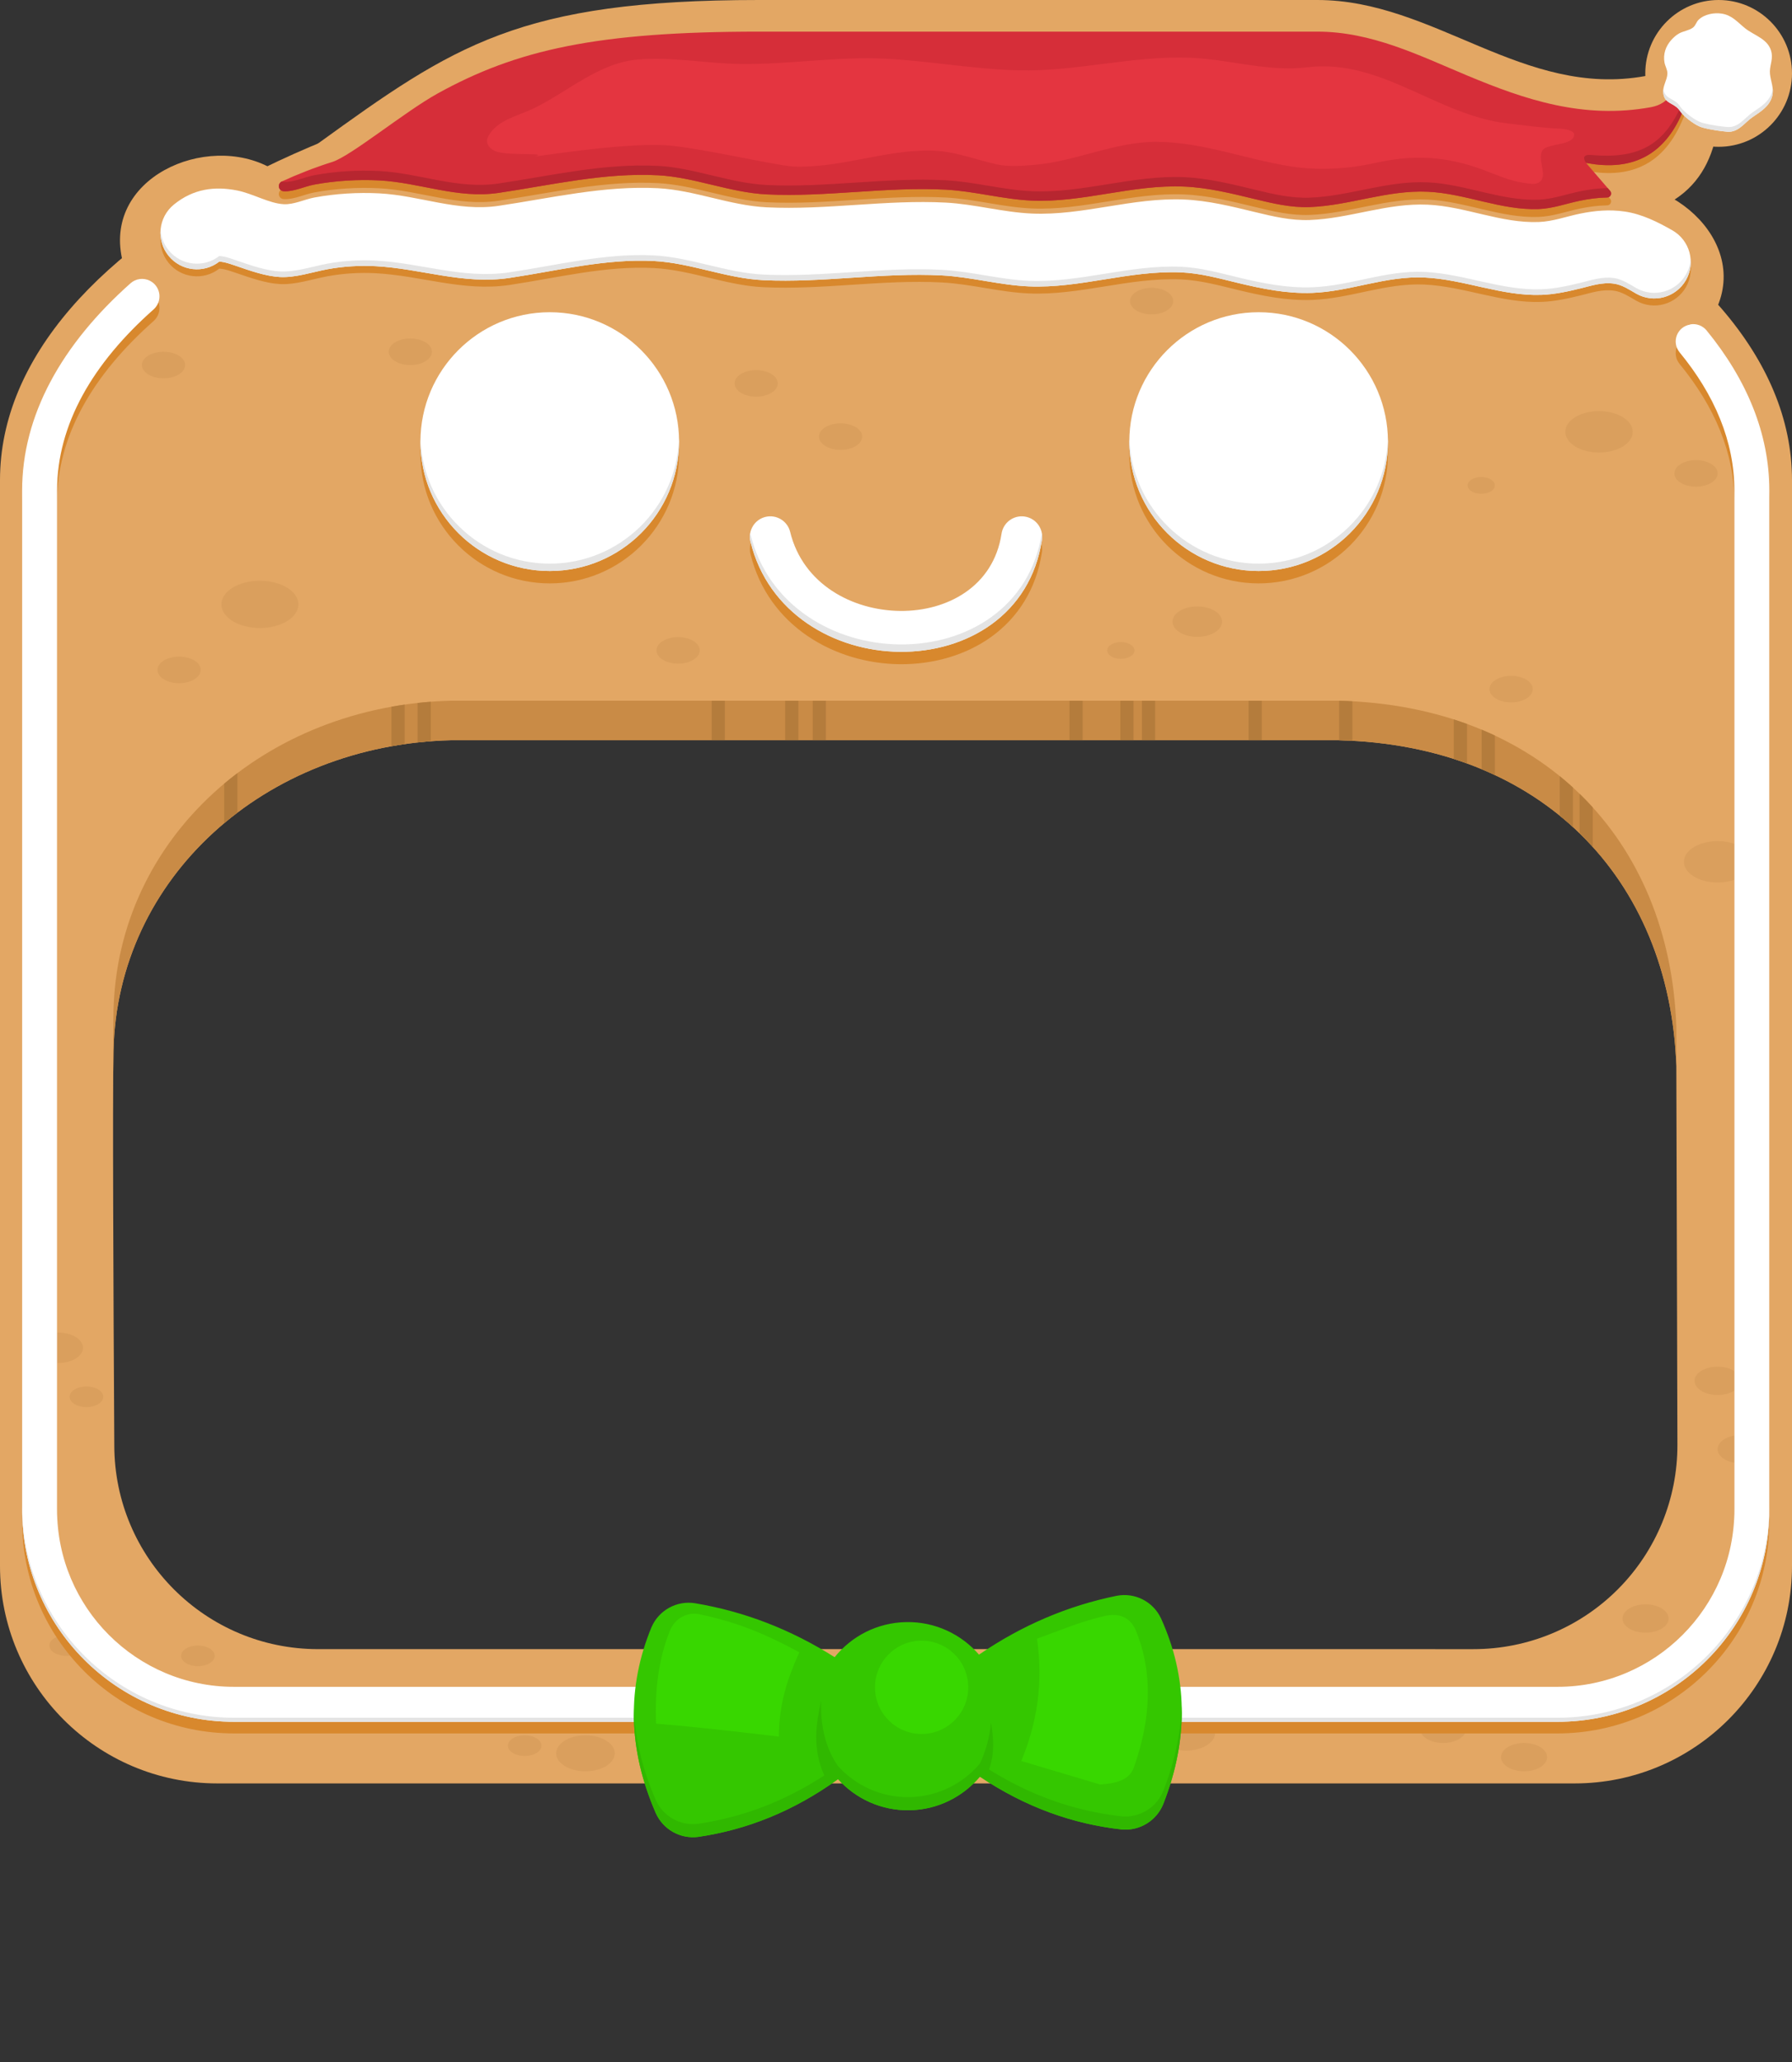 <?xml version="1.0" encoding="UTF-8" standalone="no"?>
<!DOCTYPE svg PUBLIC "-//W3C//DTD SVG 1.1//EN" "http://www.w3.org/Graphics/SVG/1.1/DTD/svg11.dtd">
<svg width="100%" height="100%" viewBox="0 0 300 345" version="1.1" xmlns="http://www.w3.org/2000/svg" xmlns:xlink="http://www.w3.org/1999/xlink" xml:space="preserve" xmlns:serif="http://www.serif.com/" style="fill-rule:evenodd;clip-rule:evenodd;stroke-linejoin:round;stroke-miterlimit:2;">
    <rect x="0" y="0" width="300" height="345" fill="#333333" stroke="none"/>
    <g id="Cookie-2" serif:id="Cookie 2">
        <g id="Cookie">
            <g>
                <g>
                    <path d="M0,262.01L0,80.311C0,39.634 67.213,6.609 150,6.609C232.787,6.609 300,39.634 300,80.311L300,262.01C300,282.089 283.699,298.39 263.62,298.39L36.38,298.39C16.301,298.39 0,282.089 0,262.01ZM19.135,241.846C19.156,260.672 34.423,275.922 53.249,275.922C105.567,275.924 194.188,275.924 246.703,275.924C255.768,275.924 264.461,272.316 270.861,265.896C277.262,259.477 280.845,250.774 280.818,241.709C280.737,213.585 280.634,178.348 280.634,178.348C279.534,146.93 257.959,124.642 224.011,123.847L75.549,123.847C44.296,124.623 19.591,146.844 19.002,175.847C18.837,183.955 18.983,216.136 19.135,241.846Z" style="fill:#e3a764;"/>
                    <path d="M20.593,43.957C16.873,29.815 34.559,22.043 45.409,28.158L20.593,43.957Z" style="fill:#e3a764;"/>
                    <g transform="matrix(-0.951,-0.308,-0.308,0.951,319.425,18.115)">
                        <path d="M20.593,43.957C16.873,29.815 34.559,22.043 45.409,28.158L20.593,43.957Z" style="fill:#e3a764;"/>
                    </g>
                    <path d="M278.858,34.247C283.456,31.898 286.1,28.03 287.232,22.985L283.049,21.397L270.701,26.884L272.433,33.309L278.858,34.247Z" style="fill:#e3a764;"/>
                    <path d="M283.276,23.732C279.841,26.89 276.581,28.652 273.562,28.482C275.959,31.262 281.125,41.894 283.201,48.145L24.886,42.771L53.252,24.004C75.952,7.594 86.94,0 127.055,0L220.55,0C240.117,0 255.027,16.448 275.446,12.723C275.441,12.576 275.438,12.429 275.438,12.281C275.438,5.503 280.941,0 287.719,0C294.497,0 300,5.503 300,12.281C300,19.059 294.497,24.562 287.719,24.562C286.153,24.562 284.654,24.268 283.276,23.732Z" style="fill:#e3a764;"/>
                    <path d="M280.634,171.739L280.634,178.348C279.534,146.93 257.959,124.642 224.011,123.847L75.549,123.847C44.296,124.623 19.591,146.844 19.002,175.847C18.959,177.952 18.937,181.679 18.931,186.494C18.922,178.49 18.941,172.227 19.002,169.238C19.591,140.235 44.296,118.014 75.549,117.238L224.011,117.238C257.959,118.033 279.534,140.321 280.634,171.739Z" style="fill:#c98b46;"/>
                    <path d="M37.535,137.723L37.535,131.114C38.255,130.51 38.992,129.924 39.745,129.354L39.745,135.963C38.992,136.533 38.255,137.119 37.535,137.723ZM65.534,124.855L65.534,118.247C66.265,118.116 67.002,117.997 67.744,117.89L67.744,124.499C67.002,124.606 66.265,124.724 65.534,124.855ZM69.908,124.225L69.908,117.616C70.641,117.536 71.377,117.467 72.118,117.411L72.118,124.02C71.377,124.076 70.641,124.145 69.908,124.225ZM119.139,123.847L119.139,117.238L121.349,117.238L121.349,123.847L119.139,123.847ZM131.446,123.847L131.446,117.238L133.656,117.238L133.656,123.847L131.446,123.847ZM136.054,123.847L136.054,117.238L138.264,117.238L138.264,123.847L136.054,123.847ZM179.043,123.847L179.043,117.238L181.253,117.238L181.253,123.847L179.043,123.847ZM187.559,123.847L187.559,117.238L189.77,117.238L189.77,123.847L187.559,123.847ZM191.176,123.847L191.176,117.238L193.386,117.238L193.386,123.847L191.176,123.847ZM209.025,123.847L209.025,117.238L211.235,117.238L211.235,123.847L209.025,123.847ZM224.19,123.852L224.19,117.243C224.933,117.262 225.67,117.291 226.401,117.331L226.401,123.94C225.67,123.9 224.933,123.871 224.19,123.852ZM243.381,126.978L243.381,120.369C244.127,120.609 244.864,120.861 245.591,121.126L245.591,127.735C244.864,127.47 244.127,127.217 243.381,126.978ZM248.047,128.695L248.047,122.086C248.795,122.399 249.532,122.725 250.258,123.065L250.258,129.674C249.532,129.334 248.795,129.008 248.047,128.695ZM261.113,136.462L261.113,129.853C261.87,130.468 262.607,131.103 263.323,131.758L263.323,138.366C262.607,137.712 261.87,137.077 261.113,136.462ZM264.438,139.416L264.438,132.807C265.199,133.547 265.936,134.309 266.648,135.094L266.648,141.703C265.936,140.918 265.199,140.156 264.438,139.416Z" style="fill:#b47c3c;"/>
                    <path d="M43.509,97.166C47.065,97.166 49.953,98.938 49.953,101.121C49.953,103.305 47.065,105.077 43.509,105.077C39.953,105.077 37.066,103.305 37.066,101.121C37.066,98.938 39.953,97.166 43.509,97.166ZM29.987,109.862C31.984,109.862 33.605,110.857 33.605,112.083C33.605,113.309 31.984,114.305 29.987,114.305C27.989,114.305 26.368,113.309 26.368,112.083C26.368,110.857 27.989,109.862 29.987,109.862ZM126.592,61.927C128.59,61.927 130.211,62.922 130.211,64.148C130.211,65.374 128.59,66.369 126.592,66.369C124.595,66.369 122.974,65.374 122.974,64.148C122.974,62.922 124.595,61.927 126.592,61.927ZM140.72,70.828C142.717,70.828 144.338,71.823 144.338,73.049C144.338,74.275 142.717,75.27 140.72,75.27C138.723,75.27 137.101,74.275 137.101,73.049C137.101,71.823 138.723,70.828 140.72,70.828ZM113.526,106.595C115.524,106.595 117.145,107.591 117.145,108.817C117.145,110.043 115.524,111.038 113.526,111.038C111.529,111.038 109.908,110.043 109.908,108.817C109.908,107.591 111.529,106.595 113.526,106.595ZM68.694,56.635C70.691,56.635 72.313,57.63 72.313,58.856C72.313,60.082 70.691,61.078 68.694,61.078C66.697,61.078 65.075,60.082 65.075,58.856C65.075,57.63 66.697,56.635 68.694,56.635ZM27.373,58.856C29.371,58.856 30.992,59.852 30.992,61.078C30.992,62.304 29.371,63.299 27.373,63.299C25.376,63.299 23.755,62.304 23.755,61.078C23.755,59.852 25.376,58.856 27.373,58.856ZM192.794,48.159C194.792,48.159 196.413,49.154 196.413,50.38C196.413,51.606 194.792,52.601 192.794,52.601C190.797,52.601 189.176,51.606 189.176,50.38C189.176,49.154 190.797,48.159 192.794,48.159ZM252.979,113.08C254.976,113.08 256.598,114.075 256.598,115.301C256.598,116.527 254.976,117.523 252.979,117.523C250.982,117.523 249.36,116.527 249.36,115.301C249.36,114.075 250.982,113.08 252.979,113.08ZM283.929,76.985C285.926,76.985 287.548,77.981 287.548,79.207C287.548,80.433 285.926,81.428 283.929,81.428C281.932,81.428 280.31,80.433 280.31,79.207C280.31,77.981 281.932,76.985 283.929,76.985ZM267.695,68.784C270.81,68.784 273.338,70.336 273.338,72.248C273.338,74.16 270.81,75.712 267.695,75.712C264.581,75.712 262.053,74.16 262.053,72.248C262.053,70.336 264.581,68.784 267.695,68.784ZM287.548,140.728C290.662,140.728 293.19,142.28 293.19,144.192C293.19,146.104 290.662,147.656 287.548,147.656C284.433,147.656 281.905,146.104 281.905,144.192C281.905,142.28 284.433,140.728 287.548,140.728ZM287.548,228.663C289.677,228.663 291.406,229.725 291.406,231.032C291.406,232.339 289.677,233.4 287.548,233.4C285.418,233.4 283.689,232.339 283.689,231.032C283.689,229.725 285.418,228.663 287.548,228.663ZM291.406,240.096C293.536,240.096 295.265,241.157 295.265,242.464C295.265,243.772 293.536,244.833 291.406,244.833C289.276,244.833 287.548,243.772 287.548,242.464C287.548,241.157 289.276,240.096 291.406,240.096ZM275.482,268.432C277.612,268.432 279.341,269.494 279.341,270.801C279.341,272.108 277.612,273.17 275.482,273.17C273.352,273.17 271.623,272.108 271.623,270.801C271.623,269.494 273.352,268.432 275.482,268.432ZM255.148,291.624C257.278,291.624 259.007,292.686 259.007,293.993C259.007,295.3 257.278,296.362 255.148,296.362C253.019,296.362 251.29,295.3 251.29,293.993C251.29,292.686 253.019,291.624 255.148,291.624ZM241.592,286.887C243.722,286.887 245.451,287.948 245.451,289.256C245.451,290.563 243.722,291.624 241.592,291.624C239.463,291.624 237.734,290.563 237.734,289.256C237.734,287.948 239.463,286.887 241.592,286.887ZM198.539,286.887C201.245,286.887 203.442,288.236 203.442,289.897C203.442,291.558 201.245,292.907 198.539,292.907C195.833,292.907 193.637,291.558 193.637,289.897C193.637,288.236 195.833,286.887 198.539,286.887ZM98.014,290.342C100.72,290.342 102.917,291.691 102.917,293.352C102.917,295.013 100.72,296.362 98.014,296.362C95.308,296.362 93.111,295.013 93.111,293.352C93.111,291.691 95.308,290.342 98.014,290.342ZM87.841,290.342C89.394,290.342 90.655,291.116 90.655,292.07C90.655,293.023 89.394,293.797 87.841,293.797C86.288,293.797 85.027,293.023 85.027,292.07C85.027,291.116 86.288,290.342 87.841,290.342ZM33.127,275.316C34.681,275.316 35.942,276.091 35.942,277.044C35.942,277.997 34.681,278.772 33.127,278.772C31.574,278.772 30.313,277.997 30.313,277.044C30.313,276.091 31.574,275.316 33.127,275.316ZM11.079,273.589C12.632,273.589 13.893,274.363 13.893,275.316C13.893,276.27 12.632,277.044 11.079,277.044C9.526,277.044 8.265,276.27 8.265,275.316C8.265,274.363 9.526,273.589 11.079,273.589ZM14.476,231.974C16.029,231.974 17.29,232.748 17.29,233.702C17.29,234.655 16.029,235.429 14.476,235.429C12.923,235.429 11.662,234.655 11.662,233.702C11.662,232.748 12.923,231.974 14.476,231.974ZM9.748,222.958C12.036,222.958 13.893,224.098 13.893,225.502C13.893,226.907 12.036,228.047 9.748,228.047C7.46,228.047 5.603,226.907 5.603,225.502C5.603,224.098 7.46,222.958 9.748,222.958ZM200.439,101.467C202.727,101.467 204.584,102.607 204.584,104.012C204.584,105.416 202.727,106.556 200.439,106.556C198.151,106.556 196.294,105.416 196.294,104.012C196.294,102.607 198.151,101.467 200.439,101.467ZM187.642,107.428C188.903,107.428 189.927,108.057 189.927,108.831C189.927,109.605 188.903,110.233 187.642,110.233C186.381,110.233 185.357,109.605 185.357,108.831C185.357,108.057 186.381,107.428 187.642,107.428ZM247.977,79.813C249.238,79.813 250.262,80.441 250.262,81.215C250.262,81.989 249.238,82.618 247.977,82.618C246.716,82.618 245.692,81.989 245.692,81.215C245.692,80.441 246.716,79.813 247.977,79.813Z" style="fill:#d49958;fill-opacity:0.6;"/>
                </g>
                <g>
                    <g transform="matrix(0.975,0,0,0.975,3.704,5.711)">
                        <path d="M286.468,51.795C287.506,51.629 288.554,52.025 289.223,52.836C296.172,61.331 300,70.603 300,80.311L300,255.224C300,275.303 283.699,291.604 263.62,291.604L36.38,291.604C16.301,291.604 0,275.303 0,255.224L0,80.311C0,67.416 6.754,55.291 18.616,44.743C19.523,43.941 20.824,43.767 21.909,44.303C21.91,44.301 21.911,44.301 21.911,44.302C22.807,44.744 23.424,45.604 23.556,46.595C23.688,47.586 23.318,48.577 22.569,49.239C12.135,58.474 6,68.966 6,80.311L6,255.224C6,271.991 19.613,285.604 36.38,285.604L263.62,285.604C280.387,285.604 294,271.991 294,255.224L294,80.311C294,71.883 290.614,63.926 284.597,56.604C283.926,55.793 283.741,54.684 284.113,53.699C284.484,52.713 285.355,52.003 286.395,51.836C286.417,51.803 286.443,51.799 286.468,51.795Z" style="fill:#d8882d;"/>
                    </g>
                    <g transform="matrix(0.975,0,0,0.975,3.704,3.766)">
                        <path d="M286.468,51.795C287.506,51.629 288.554,52.025 289.223,52.836C296.172,61.331 300,70.603 300,80.311L300,255.224C300,275.303 283.699,291.604 263.62,291.604L36.38,291.604C16.301,291.604 0,275.303 0,255.224L0,80.311C0,67.416 6.754,55.291 18.616,44.743C19.523,43.941 20.824,43.767 21.909,44.303C21.91,44.301 21.911,44.301 21.911,44.302C22.807,44.744 23.424,45.604 23.556,46.595C23.688,47.586 23.318,48.577 22.569,49.239C12.135,58.474 6,68.966 6,80.311L6,255.224C6,271.991 19.613,285.604 36.38,285.604L263.62,285.604C280.387,285.604 294,271.991 294,255.224L294,80.311C294,71.883 290.614,63.926 284.597,56.604C283.926,55.793 283.741,54.684 284.113,53.699C284.484,52.713 285.355,52.003 286.395,51.836C286.417,51.803 286.443,51.799 286.468,51.795Z" style="fill:#fff;"/>
                    </g>
                    <g transform="matrix(0.975,0,0,0.975,3.704,3.766)">
                        <path d="M300,254.529L300,255.224C300,275.303 283.699,291.604 263.62,291.604L36.38,291.604C16.301,291.604 0,275.303 0,255.224L0,254.529C0,274.607 16.301,290.909 36.38,290.909L263.62,290.909C283.699,290.909 300,274.607 300,254.529Z" style="fill:#e4e4e4;"/>
                    </g>
                </g>
                <g transform="matrix(19.112,1.635,-1.635,19.112,-1611.79,-1654.09)">
                    <g transform="matrix(0.025,0.242,-0.242,0.025,116.162,68.691)">
                        <path d="M94.861,77.901C95.986,79.521 96.618,81.209 96.843,82.953C96.914,83.596 96.554,84.21 95.958,84.461C93.619,85.431 91.406,85.408 89.301,84.498C88.695,84.226 88.35,83.578 88.464,82.924C88.791,81.153 89.467,79.495 90.487,77.946C89.746,77.327 89.274,76.397 89.274,75.356C89.274,74.316 89.746,73.385 90.487,72.766C89.467,71.218 88.791,69.559 88.464,67.789C88.35,67.135 88.695,66.486 89.301,66.215C91.406,65.304 93.619,65.282 95.958,66.251C96.554,66.503 96.914,67.116 96.843,67.76C96.618,69.504 95.986,71.192 94.861,72.811C95.571,73.43 96.021,74.341 96.021,75.356C96.021,76.372 95.571,77.283 94.861,77.901Z" style="fill:#34c700;"/>
                    </g>
                    <g transform="matrix(0.025,0.242,-0.242,0.025,116.162,68.691)">
                        <path d="M94.61,72.478C95.599,70.958 96.163,69.38 96.373,67.752C96.444,67.109 96.084,66.495 95.488,66.243C94.443,65.81 93.423,65.575 92.426,65.529C93.571,65.513 94.748,65.75 95.958,66.251C96.554,66.503 96.914,67.116 96.843,67.76C96.618,69.504 95.986,71.192 94.861,72.811C95.571,73.43 96.021,74.341 96.021,75.356C96.021,76.372 95.571,77.283 94.861,77.901C95.986,79.521 96.618,81.209 96.843,82.953C96.914,83.596 96.554,84.21 95.958,84.461C94.655,85.001 93.392,85.234 92.164,85.176C93.243,85.162 94.351,84.925 95.488,84.453C96.084,84.202 96.444,83.588 96.373,82.945C96.171,81.379 95.641,79.859 94.72,78.393C93.715,78.813 92.865,78.652 92.026,78.455C92.911,78.507 93.736,78.336 94.391,77.894C95.101,77.275 95.551,76.364 95.551,75.348C95.551,74.333 95.101,73.422 94.391,72.803C93.938,72.578 93.451,72.437 92.932,72.378C93.486,72.293 94.042,72.264 94.61,72.478Z" style="fill:#30b800;"/>
                    </g>
                    <g transform="matrix(0.242,-0.025,0.025,0.242,74.046,76.986)">
                        <circle cx="100.854" cy="75.496" r="1.673" style="fill:#38d700;"/>
                    </g>
                    <g transform="matrix(0.242,-0.025,0.025,0.242,74.113,77.091)">
                        <path d="M104.793,73.368C105.632,73.084 106.441,72.752 107.28,72.589C107.73,72.501 108.147,72.645 108.338,73.125C108.966,74.713 108.804,76.392 108.189,78.039C108.006,78.529 107.48,78.606 106.967,78.635L104.153,77.742C104.742,76.396 104.998,74.951 104.793,73.368Z" style="fill:#38d700;"/>
                    </g>
                    <g transform="matrix(0.242,-0.025,0.025,0.242,74.113,77.091)">
                        <path d="M95.471,76.713C95.503,75.532 95.817,74.638 96.26,73.706C95.254,73.137 94.17,72.606 92.686,72.276C92.298,72.19 91.829,72.381 91.629,72.857C91.219,73.833 91.049,74.926 91.078,76.172C92.5,76.316 93.627,76.465 95.471,76.713Z" style="fill:#38d700;"/>
                    </g>
                </g>
                <g transform="matrix(1,0,0,1,0,12.397)">
                    <g transform="matrix(5.639,0,0,5.639,-292.619,-172.181)">
                        <path d="M89.258,37.967C91.377,37.967 93.097,39.687 93.097,41.806C93.097,43.925 91.377,45.645 89.258,45.645C87.14,45.645 85.419,43.925 85.419,41.806C85.419,39.687 87.14,37.967 89.258,37.967ZM68.213,37.967C70.331,37.967 72.052,39.687 72.052,41.806C72.052,43.925 70.331,45.645 68.213,45.645C66.094,45.645 64.374,43.925 64.374,41.806C64.374,39.687 66.094,37.967 68.213,37.967ZM74.172,44.773C74.093,44.448 74.292,44.12 74.617,44.04C74.943,43.961 75.271,44.16 75.35,44.485C75.73,46.039 77.201,46.817 78.62,46.83C80.009,46.842 81.387,46.11 81.626,44.538C81.676,44.207 81.985,43.979 82.316,44.03C82.647,44.08 82.875,44.389 82.825,44.72C82.486,46.952 80.582,48.06 78.609,48.043C76.665,48.025 74.693,46.902 74.172,44.773Z" style="fill:#d8882d;"/>
                    </g>
                    <g transform="matrix(5.639,0,0,5.639,-292.619,-174.254)">
                        <path d="M89.258,37.967C91.377,37.967 93.097,39.687 93.097,41.806C93.097,43.925 91.377,45.645 89.258,45.645C87.14,45.645 85.419,43.925 85.419,41.806C85.419,39.687 87.14,37.967 89.258,37.967ZM68.213,37.967C70.331,37.967 72.052,39.687 72.052,41.806C72.052,43.925 70.331,45.645 68.213,45.645C66.094,45.645 64.374,43.925 64.374,41.806C64.374,39.687 66.094,37.967 68.213,37.967ZM74.172,44.773C74.093,44.448 74.292,44.12 74.617,44.04C74.943,43.961 75.271,44.16 75.35,44.485C75.73,46.039 77.201,46.817 78.62,46.83C80.009,46.842 81.387,46.11 81.626,44.538C81.676,44.207 81.985,43.979 82.316,44.03C82.647,44.08 82.875,44.389 82.825,44.72C82.486,46.952 80.582,48.06 78.609,48.043C76.665,48.025 74.693,46.902 74.172,44.773Z" style="fill:#fff;"/>
                    </g>
                    <g transform="matrix(5.639,0,0,5.639,-292.619,-174.254)">
                        <path d="M93.096,41.697C93.097,41.733 93.097,41.77 93.097,41.806C93.097,43.925 91.377,45.645 89.258,45.645C87.14,45.645 85.419,43.925 85.419,41.806C85.419,41.77 85.42,41.733 85.421,41.697C85.479,43.765 87.176,45.427 89.258,45.427C91.341,45.427 93.038,43.765 93.096,41.697ZM72.05,41.697C72.051,41.733 72.052,41.77 72.052,41.806C72.052,43.925 70.331,45.645 68.213,45.645C66.094,45.645 64.374,43.925 64.374,41.806C64.374,41.77 64.374,41.733 64.375,41.697C64.433,43.765 66.13,45.427 68.213,45.427C70.295,45.427 71.992,43.765 72.05,41.697ZM82.822,44.52C82.834,44.585 82.835,44.652 82.825,44.72C82.486,46.952 80.582,48.06 78.609,48.043C76.665,48.025 74.693,46.902 74.172,44.773C74.151,44.687 74.15,44.601 74.165,44.52C74.167,44.532 74.169,44.543 74.172,44.555C74.693,46.684 76.665,47.807 78.609,47.824C80.577,47.842 82.476,46.74 82.822,44.52Z" style="fill:#e4e4e4;"/>
                    </g>
                </g>
                <g>
                    <g>
                        <g transform="matrix(1,0,0,1,0,1.316)">
                            <path d="M47.495,32C47.101,31.98 46.772,31.693 46.697,31.306C46.622,30.918 46.821,30.53 47.179,30.364C49.772,29.174 52.6,28.049 55.633,27.095C58.744,26.116 67.734,18.702 73.273,15.639C86.506,8.322 99.965,5.293 127.055,5.293L220.55,5.293C229.614,5.293 237.553,9.264 245.638,12.642C255.292,16.676 265.1,19.99 276.396,17.93C277.924,17.651 279.171,16.878 279.981,15.487L282.121,17.604C279.112,25.872 273.414,28.763 265.516,27.255C265.516,27.255 269.554,31.938 269.554,31.939C269.724,32.136 269.764,32.414 269.656,32.652C269.548,32.889 269.313,33.042 269.052,33.044C267.513,33.068 266.005,33.275 264.512,33.582C262.219,34.052 259.988,34.887 257.615,34.979C251.312,35.222 245.324,32.368 239.024,32.08C232.2,31.767 225.938,34.402 219.245,34.646C216.095,34.761 213.093,34.036 210.095,33.313C206.174,32.367 202.261,31.386 198.208,31.216C189.548,30.852 181.326,33.933 172.743,33.563C167.915,33.355 163.181,31.992 158.345,31.735C148.364,31.205 138.356,33.008 128.37,32.524C122.175,32.224 116.305,29.65 110.149,29.325C101.187,28.853 92.27,30.969 83.468,32.273C76.558,33.297 70.275,30.54 63.502,30.187C59.913,29.999 56.165,30.228 52.634,30.881C50.958,31.191 49.21,32.09 47.497,32.001C47.496,32.001 47.496,32.001 47.495,32Z" style="fill:#d8882d;"/>
                        </g>
                        <path d="M47.495,32C47.101,31.98 46.772,31.693 46.697,31.306C46.622,30.918 46.821,30.53 47.179,30.364C49.772,29.174 52.6,28.049 55.633,27.095C58.744,26.116 67.734,18.702 73.273,15.639C86.506,8.322 99.965,5.293 127.055,5.293L220.55,5.293C229.614,5.293 237.553,9.264 245.638,12.642C255.292,16.676 265.1,19.99 276.396,17.93C277.924,17.651 279.171,16.878 279.981,15.487L282.121,17.604C279.112,25.872 273.414,28.763 265.516,27.255C265.516,27.255 269.554,31.938 269.554,31.939C269.724,32.136 269.764,32.414 269.656,32.652C269.548,32.889 269.313,33.042 269.052,33.044C267.513,33.068 266.005,33.275 264.512,33.582C262.219,34.052 259.988,34.887 257.615,34.979C251.312,35.222 245.324,32.368 239.024,32.08C232.2,31.767 225.938,34.402 219.245,34.646C216.095,34.761 213.093,34.036 210.095,33.313C206.174,32.367 202.261,31.386 198.208,31.216C189.548,30.852 181.326,33.933 172.743,33.563C167.915,33.355 163.181,31.992 158.345,31.735C148.364,31.205 138.356,33.008 128.37,32.524C122.175,32.224 116.305,29.65 110.149,29.325C101.187,28.853 92.27,30.969 83.468,32.273C76.558,33.297 70.275,30.54 63.502,30.187C59.913,29.999 56.165,30.228 52.634,30.881C50.958,31.191 49.21,32.09 47.497,32.001C47.496,32.001 47.496,32.001 47.495,32Z" style="fill:#d62e39;"/>
                        <path d="M281.678,17.166L282.121,17.604C279.314,25.316 274.169,28.349 267.081,27.499L265.516,27.255C264.948,26.372 265.084,25.825 266.388,25.936C274.022,26.587 278.57,24.564 281.678,17.166ZM269.146,31.466L269.553,31.938C269.723,32.136 269.764,32.414 269.656,32.652C269.548,32.889 269.313,33.042 269.052,33.044C267.513,33.068 266.005,33.275 264.512,33.582C262.219,34.052 259.988,34.887 257.615,34.979C251.312,35.222 245.324,32.368 239.024,32.08C232.2,31.767 225.938,34.402 219.245,34.646C216.095,34.761 213.093,34.036 210.095,33.313C206.174,32.367 202.261,31.386 198.208,31.216C189.548,30.852 181.326,33.933 172.743,33.563C167.915,33.355 163.181,31.992 158.345,31.735C148.364,31.205 138.356,33.008 128.37,32.524C122.175,32.224 116.305,29.65 110.149,29.325C101.187,28.853 92.27,30.969 83.468,32.273C76.558,33.297 70.275,30.54 63.502,30.187C59.913,29.999 56.165,30.228 52.634,30.881C50.958,31.191 49.21,32.09 47.497,32.001L47.495,32C47.101,31.98 46.772,31.693 46.697,31.306C46.622,30.918 46.821,30.53 47.179,30.364C47.183,30.361 47.188,30.359 47.193,30.357C47.286,30.399 47.388,30.424 47.495,30.43L47.497,30.43C49.21,30.519 50.958,29.621 52.634,29.31C56.165,28.657 59.913,28.429 63.502,28.616C70.275,28.969 76.558,31.726 83.468,30.702C92.27,29.398 101.187,27.282 110.149,27.755C116.305,28.079 122.175,30.653 128.37,30.953C138.356,31.437 148.364,29.634 158.345,30.164C163.181,30.421 167.915,31.784 172.743,31.992C181.326,32.362 189.548,29.281 198.208,29.645C202.261,29.815 206.174,30.796 210.095,31.742C213.093,32.466 216.095,33.19 219.245,33.075C225.938,32.831 232.2,30.196 239.024,30.509C245.324,30.797 251.312,33.651 257.615,33.408C259.988,33.316 262.219,32.481 264.512,32.011C266.005,31.704 267.513,31.498 269.052,31.473C269.084,31.473 269.115,31.47 269.146,31.466Z" style="fill:#b72630;"/>
                        <path d="M111.302,24.295C103.811,23.888 88.966,26.361 89.658,26.151C91.827,25.491 85.261,26.102 83.11,25.362C82.061,25.001 81.102,24.009 81.74,22.813C83.202,20.074 86.696,19.404 89.287,18.16C95.076,15.379 100.188,10.508 106.85,9.953C112.469,9.485 118.184,10.612 123.809,10.701C131.984,10.83 140.205,9.397 148.353,9.826C155.773,10.216 163.12,11.597 170.553,11.772C180.163,11.999 189.672,9.285 199.249,9.664C206.008,9.932 212.072,12.064 218.931,11.251C231.316,9.783 240.638,19.371 252.5,20.665C255.39,20.98 258.239,21.426 261.153,21.525C261.646,21.541 263.458,21.754 263.513,22.456C263.662,24.341 259.163,23.984 258.309,25.057C257.135,26.533 259.335,29.474 257.626,30.534C256.962,30.945 255.868,30.697 255.146,30.599C252.636,30.258 250.547,29.238 248.203,28.378C242.043,26.119 236.628,25.834 230.232,27.264C225.724,28.271 220.742,28.564 216.167,27.853C208.515,26.663 201.44,23.774 193.617,23.729C186.776,23.69 180.213,26.947 173.397,27.56C171.347,27.745 168.92,27.956 166.895,27.507C163.134,26.674 159.819,25.275 155.897,25.195C148.12,25.037 140.622,28.196 132.796,27.856C129.96,27.733 116.582,24.582 111.302,24.295Z" style="fill:#e43540;"/>
                    </g>
                    <g transform="matrix(1,0,0,1,0,1.177)">
                        <path d="M36.712,43.768C34.107,45.802 30.335,45.389 28.235,42.816C26.106,40.208 26.495,36.362 29.103,34.233C32.362,31.572 35.947,31.126 39.69,31.867C42.335,32.39 45.058,34.039 47.497,34.166C49.21,34.255 50.958,33.357 52.634,33.047C56.165,32.394 59.913,32.165 63.502,32.352C70.275,32.706 76.558,35.462 83.468,34.439C92.27,33.134 101.187,31.019 110.149,31.491C116.305,31.816 122.175,34.389 128.37,34.69C138.356,35.174 148.364,33.37 158.345,33.9C163.181,34.157 167.915,35.52 172.743,35.729C181.326,36.099 189.548,33.018 198.208,33.381C202.261,33.552 206.174,34.532 210.095,35.479C213.093,36.202 216.095,36.927 219.245,36.812C225.938,36.568 232.2,33.933 239.024,34.245C245.324,34.534 251.312,37.387 257.615,37.144C259.988,37.053 262.219,36.218 264.512,35.747C266.941,35.249 269.408,35.015 271.99,35.392C274.868,35.812 277.476,37.118 279.965,38.534C282.892,40.199 283.916,43.926 282.251,46.852C280.587,49.779 276.86,50.803 273.933,49.139C272.752,48.466 271.592,47.663 270.226,47.464C268.253,47.175 266.434,47.802 264.587,48.255C262.453,48.78 260.306,49.25 258.085,49.335C251.441,49.591 245.106,46.737 238.465,46.433C231.981,46.136 226.049,48.772 219.689,49.004C215.408,49.16 211.307,48.322 207.233,47.338C204.082,46.578 200.953,45.707 197.697,45.571C189.032,45.207 180.805,48.287 172.218,47.917C167.349,47.707 162.575,46.342 157.698,46.083C147.736,45.554 137.747,47.359 127.779,46.875C121.567,46.574 115.68,44 109.507,43.674C101.355,43.244 93.262,45.321 85.256,46.507C77.52,47.653 70.45,44.931 62.867,44.536C60.22,44.398 57.457,44.562 54.854,45.043C52.273,45.521 49.501,46.487 46.863,46.35C44.547,46.229 41.998,45.344 39.46,44.465C38.798,44.236 38.136,44.013 37.479,43.868C37.259,43.819 36.885,43.783 36.712,43.768Z" style="fill:#d8882d;"/>
                    </g>
                    <path d="M36.712,43.768C34.107,45.802 30.335,45.389 28.235,42.816C26.106,40.208 26.495,36.362 29.103,34.233C32.362,31.572 35.947,31.126 39.69,31.867C42.335,32.39 45.058,34.039 47.497,34.166C49.21,34.255 50.958,33.357 52.634,33.047C56.165,32.394 59.913,32.165 63.502,32.352C70.275,32.706 76.558,35.462 83.468,34.439C92.27,33.134 101.187,31.019 110.149,31.491C116.305,31.816 122.175,34.389 128.37,34.69C138.356,35.174 148.364,33.37 158.345,33.9C163.181,34.157 167.915,35.52 172.743,35.729C181.326,36.099 189.548,33.018 198.208,33.381C202.261,33.552 206.174,34.532 210.095,35.479C213.093,36.202 216.095,36.927 219.245,36.812C225.938,36.568 232.2,33.933 239.024,34.245C245.324,34.534 251.312,37.387 257.615,37.144C259.988,37.053 262.219,36.218 264.512,35.747C266.941,35.249 269.408,35.015 271.99,35.392C274.868,35.812 277.476,37.118 279.965,38.534C282.892,40.199 283.916,43.926 282.251,46.852C280.587,49.779 276.86,50.803 273.933,49.139C272.752,48.466 271.592,47.663 270.226,47.464C268.253,47.175 266.434,47.802 264.587,48.255C262.453,48.78 260.306,49.25 258.085,49.335C251.441,49.591 245.106,46.737 238.465,46.433C231.981,46.136 226.049,48.772 219.689,49.004C215.408,49.16 211.307,48.322 207.233,47.338C204.082,46.578 200.953,45.707 197.697,45.571C189.032,45.207 180.805,48.287 172.218,47.917C167.349,47.707 162.575,46.342 157.698,46.083C147.736,45.554 137.747,47.359 127.779,46.875C121.567,46.574 115.68,44 109.507,43.674C101.355,43.244 93.262,45.321 85.256,46.507C77.52,47.653 70.45,44.931 62.867,44.536C60.22,44.398 57.457,44.562 54.854,45.043C52.273,45.521 49.501,46.487 46.863,46.35C44.547,46.229 41.998,45.344 39.46,44.465C38.798,44.236 38.136,44.013 37.479,43.868C37.259,43.819 36.885,43.783 36.712,43.768Z" style="fill:#fff;"/>
                    <path d="M283.031,43.374C283.122,44.546 282.876,45.755 282.251,46.852C280.587,49.779 276.86,50.803 273.933,49.139C272.752,48.466 271.592,47.663 270.226,47.464C268.253,47.175 266.434,47.802 264.587,48.255C262.453,48.78 260.306,49.25 258.085,49.335C251.441,49.591 245.106,46.737 238.465,46.433C231.981,46.136 226.049,48.772 219.689,49.004C215.408,49.16 211.307,48.322 207.233,47.338C204.082,46.578 200.953,45.707 197.697,45.571C189.032,45.207 180.805,48.287 172.218,47.917C167.349,47.707 162.575,46.342 157.698,46.083C147.736,45.554 137.747,47.359 127.779,46.875C121.567,46.574 115.68,44 109.507,43.674C101.355,43.244 93.262,45.321 85.256,46.507C77.52,47.653 70.45,44.931 62.867,44.536C60.22,44.398 57.457,44.562 54.854,45.043C52.273,45.521 49.501,46.487 46.863,46.35C44.547,46.229 41.998,45.344 39.46,44.465C38.798,44.236 38.136,44.013 37.479,43.868C37.259,43.819 36.885,43.783 36.712,43.768C34.107,45.802 30.335,45.389 28.235,42.816C27.204,41.553 26.764,40.001 26.879,38.493C26.971,39.692 27.418,40.876 28.235,41.877C30.335,44.45 34.107,44.863 36.712,42.829C36.885,42.844 37.259,42.88 37.479,42.929C38.136,43.075 38.798,43.298 39.46,43.527C41.998,44.405 44.547,45.291 46.863,45.411C49.501,45.548 52.273,44.582 54.854,44.105C57.457,43.623 60.22,43.459 62.867,43.597C70.45,43.993 77.52,46.714 85.256,45.568C93.262,44.382 101.355,42.306 109.507,42.736C115.68,43.061 121.567,45.636 127.779,45.937C137.747,46.42 147.736,44.616 157.698,45.145C162.575,45.404 167.349,46.769 172.218,46.979C180.805,47.349 189.032,44.268 197.697,44.632C200.953,44.769 204.082,45.639 207.233,46.4C211.307,47.383 215.408,48.221 219.689,48.065C226.049,47.833 231.981,45.197 238.465,45.494C245.106,45.798 251.441,48.653 258.085,48.397C260.306,48.311 262.453,47.841 264.587,47.317C266.434,46.863 268.253,46.237 270.226,46.525C271.592,46.724 272.752,47.528 273.933,48.2C276.86,49.864 280.587,48.84 282.251,45.914C282.71,45.108 282.964,44.242 283.031,43.374Z" style="fill:#e4e4e4;"/>
                    <path d="M284.996,21.335C283.921,21.042 282.358,19.841 281.622,19.04C281.293,18.683 281.078,18.246 280.691,17.938C279.698,17.149 278.645,17.126 278.457,15.601C278.305,14.369 279.087,13.487 279.141,12.331C279.169,11.709 278.766,11.072 278.654,10.464C278.397,9.058 278.86,7.706 279.821,6.653C280.19,6.248 280.61,5.867 281.091,5.599C281.812,5.198 282.727,5.118 283.399,4.633C283.865,4.298 283.962,3.692 284.366,3.304C285.33,2.377 286.966,2.075 288.248,2.28C289.979,2.557 290.851,3.687 292.121,4.711C293.725,6.002 296.2,6.527 296.595,8.912C296.793,10.108 296.192,11.159 296.311,12.346C296.437,13.597 297.003,14.73 296.697,16.019C296.282,17.765 294.774,18.656 293.41,19.584C292.052,20.507 291.026,22.213 289.135,22.035C288.336,21.96 286.638,21.783 284.996,21.335Z" style="fill:#fff;"/>
                    <path d="M296.766,14.827C296.803,15.215 296.794,15.609 296.697,16.019C296.282,17.765 294.774,18.656 293.41,19.584C292.052,20.507 291.026,22.213 289.135,22.035C288.336,21.96 286.638,21.783 284.996,21.335C283.921,21.042 282.358,19.841 281.622,19.04C281.293,18.683 281.078,18.246 280.691,17.938C279.698,17.149 278.645,17.126 278.457,15.601C278.426,15.35 278.434,15.113 278.466,14.885C278.678,16.34 279.714,16.375 280.691,17.151C281.078,17.459 281.293,17.896 281.622,18.253C282.358,19.054 283.921,20.255 284.996,20.548C286.638,20.996 288.336,21.172 289.135,21.248C291.026,21.426 292.052,19.72 293.41,18.796C294.774,17.869 296.282,16.978 296.697,15.232C296.729,15.095 296.752,14.96 296.766,14.827Z" style="fill:#e4e4e4;"/>
                </g>
            </g>
        </g>
    </g>
</svg>
